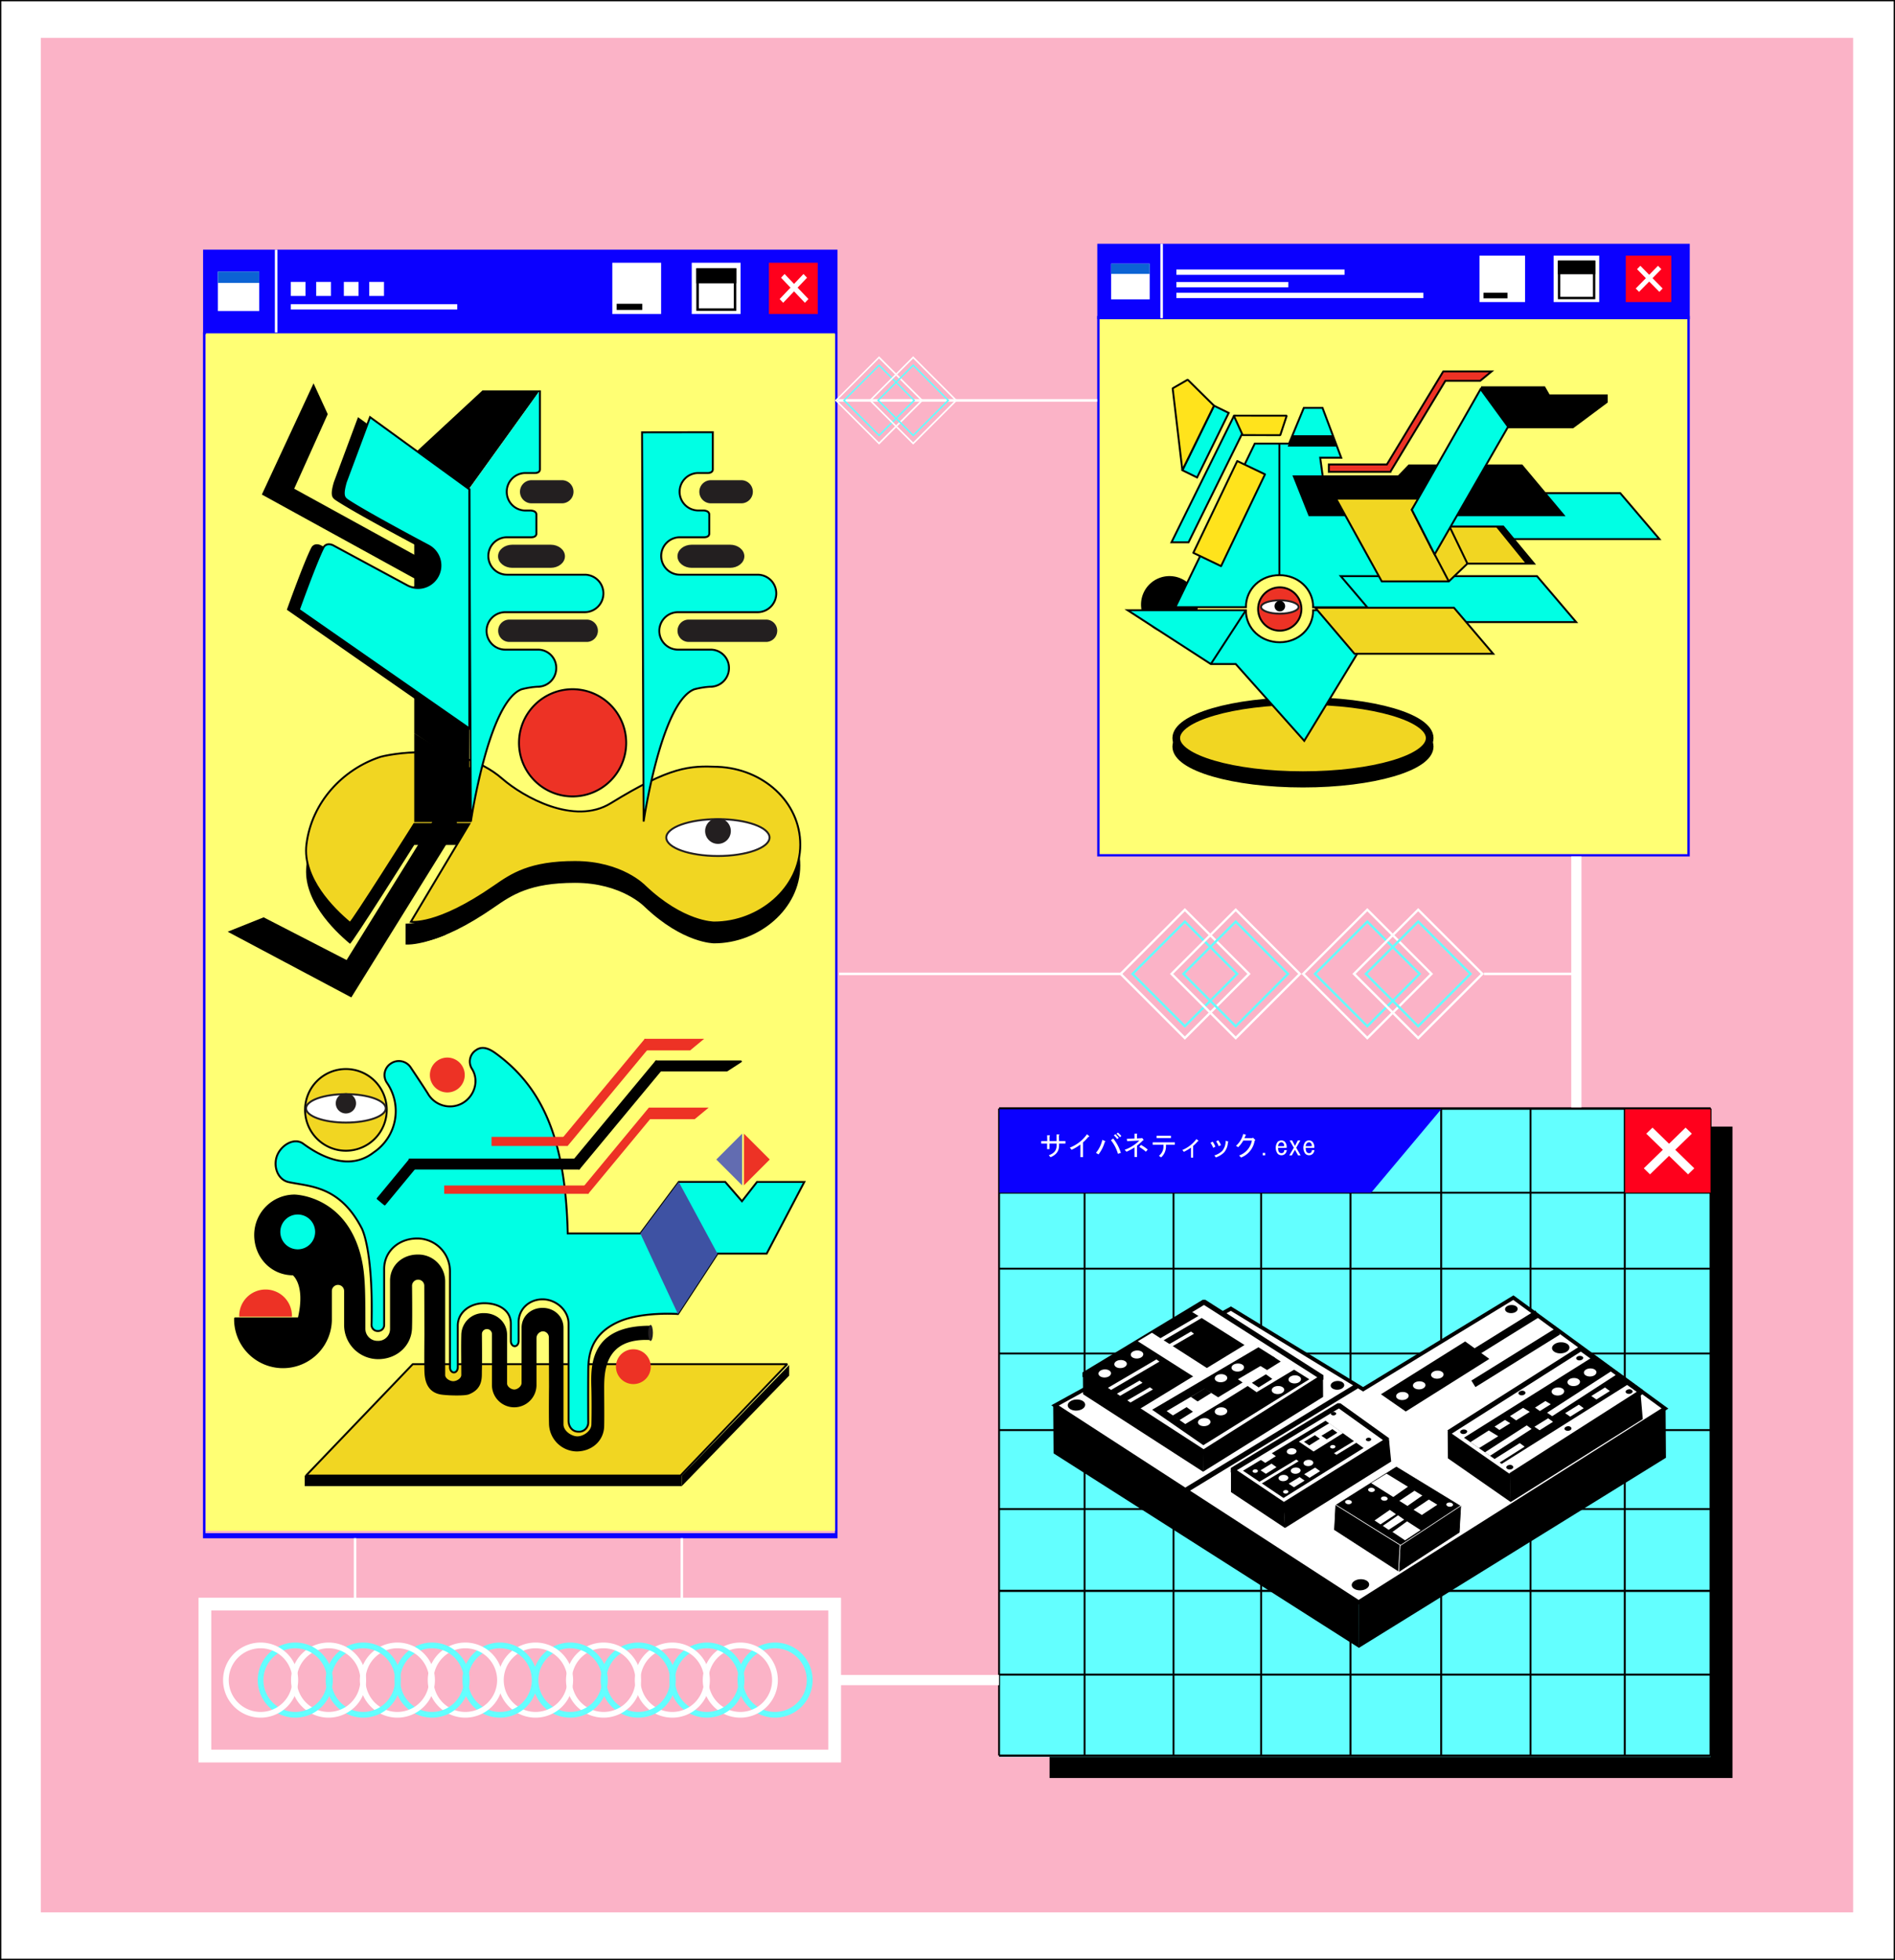 <svg id="Capa_1" data-name="Capa 1" xmlns="http://www.w3.org/2000/svg" width="261.96mm" height="270.87mm" viewBox="0 0 742.56 767.83">
  <rect x="0" y="0" width="742.56" height="767.83" fill="#333333" stroke="none"/>
  <defs>
    <style>
      .cls-1, .cls-15, .cls-22, .cls-4 {
        fill: #fff;
      }

      .cls-1, .cls-10, .cls-11, .cls-12, .cls-21, .cls-22, .cls-23, .cls-24, .cls-26, .cls-30, .cls-31, .cls-33, .cls-34, .cls-35, .cls-36, .cls-37, .cls-9 {
        stroke: #000;
      }

      .cls-1, .cls-11, .cls-15, .cls-16, .cls-21, .cls-23, .cls-25, .cls-26, .cls-27, .cls-28, .cls-29, .cls-30, .cls-31, .cls-35, .cls-9 {
        stroke-miterlimit: 10;
      }

      .cls-2 {
        fill: #fbb3c7;
      }

      .cls-3 {
        fill: #0b00ff;
      }

      .cls-5 {
        fill: #ff001c;
      }

      .cls-6 {
        fill: #0c63d4;
      }

      .cls-7 {
        fill: #ffff74;
      }

      .cls-8 {
        fill: #63ffff;
      }

      .cls-21, .cls-24, .cls-26, .cls-27, .cls-28, .cls-29, .cls-9 {
        fill: none;
      }

      .cls-10, .cls-11, .cls-12, .cls-15, .cls-16, .cls-30, .cls-31, .cls-32, .cls-35, .cls-36, .cls-37, .cls-9 {
        stroke-width: 0.75px;
      }

      .cls-10, .cls-31, .cls-34 {
        fill: #f1d622;
      }

      .cls-10, .cls-22, .cls-33, .cls-34, .cls-37 {
        stroke-linejoin: bevel;
      }

      .cls-11, .cls-19 {
        fill: #00ffe4;
      }

      .cls-12, .cls-24, .cls-32, .cls-36 {
        stroke-linejoin: round;
      }

      .cls-13, .cls-30 {
        fill: #ed3225;
      }

      .cls-14, .cls-16, .cls-32 {
        fill: #231f20;
      }

      .cls-15, .cls-16, .cls-32 {
        stroke: #231f20;
      }

      .cls-17 {
        fill: #626cb1;
      }

      .cls-18 {
        fill: #3e52a3;
      }

      .cls-20 {
        fill: #fbb1c7;
      }

      .cls-21, .cls-24, .cls-33, .cls-34 {
        stroke-width: 3px;
      }

      .cls-22, .cls-26 {
        stroke-width: 2px;
      }

      .cls-23 {
        stroke-width: 0.5px;
      }

      .cls-25, .cls-27, .cls-28, .cls-29 {
        stroke: #fff;
      }

      .cls-25 {
        stroke-width: 0.25px;
      }

      .cls-27 {
        stroke-width: 5px;
      }

      .cls-29 {
        stroke-width: 4px;
      }

      .cls-36, .cls-37 {
        fill: #ffe31c;
      }
    </style>
  </defs>
  <rect class="cls-1" width="742.56" height="767.83"/>
  <rect class="cls-2" x="15.98" y="14.83" width="710.17" height="734.34"/>
  <rect x="91.85" y="138.67" width="226.16" height="426.32"/>
  <g>
    <rect class="cls-3" x="79.57" y="97.81" width="248.59" height="32.65"/>
    <rect class="cls-4" x="239.93" y="102.93" width="19.13" height="20.09"/>
    <rect class="cls-4" x="271.06" y="102.93" width="19.13" height="20.09"/>
    <rect class="cls-5" x="301.3" y="102.93" width="19.13" height="20.09"/>
    <rect x="241.64" y="119" width="10.04" height="2.41"/>
    <path d="M288.52,121.79H272.85v-16.7h15.67Zm-14.68-1h13.7V106.12h-13.7Z"/>
    <g>
      <rect x="273.35" y="105.6" width="14.68" height="4.86"/>
      <path d="M288.52,111H272.85v-5.89h15.67Zm-14.68-1h13.7v-3.83h-13.7Z"/>
    </g>
    <polygon class="cls-4" points="306.89 118.61 305.5 117.15 314.85 107.33 316.24 108.79 306.89 118.61"/>
    <polygon class="cls-4" points="315.4 118.61 306.05 108.79 307.44 107.33 316.79 117.15 315.4 118.61"/>
    <g>
      <rect class="cls-4" x="85.37" y="106.41" width="16.19" height="15.45"/>
      <rect class="cls-4" x="113.94" y="110.43" width="5.77" height="5.51"/>
      <rect class="cls-4" x="123.9" y="110.43" width="5.77" height="5.51"/>
      <rect class="cls-6" x="85.37" y="106.41" width="16.19" height="4.43"/>
    </g>
    <path class="cls-3" d="M80.51,600.61H327.18V131H80.51Zm247.66,2H79.53V130.25H328.17Z"/>
  </g>
  <g>
    <rect class="cls-7" x="430.86" y="125.06" width="230.36" height="209.51"/>
    <rect class="cls-3" x="429.98" y="95.5" width="232.16" height="29.56"/>
    <path class="cls-3" d="M662.14,335.51H429.94V123.77h232.2Zm-231.28-.89H661.22v-210H430.86Z"/>
    <rect class="cls-4" x="579.74" y="100.14" width="17.86" height="18.19"/>
    <rect class="cls-4" x="608.8" y="100.14" width="17.86" height="18.19"/>
    <rect class="cls-5" x="637.05" y="100.14" width="17.86" height="18.19"/>
    <rect x="581.33" y="114.69" width="9.38" height="2.18"/>
    <path d="M625.12,117.21H610.48V102.09h14.64Zm-13.72-.93h12.8V103H611.4Z"/>
    <g>
      <rect x="610.94" y="102.56" width="13.71" height="4.4"/>
      <path d="M625.12,107.43H610.48v-5.34h14.64Zm-13.72-.94h12.8V103H611.4Z"/>
    </g>
    <polygon class="cls-4" points="642.27 114.34 640.97 113.02 649.7 104.12 651 105.45 642.27 114.34"/>
    <polygon class="cls-4" points="650.22 114.34 641.48 105.45 642.78 104.12 651.52 113.02 650.22 114.34"/>
    <g>
      <rect class="cls-4" x="435.39" y="103.29" width="15.12" height="13.98"/>
      <rect class="cls-6" x="435.39" y="103.29" width="15.12" height="4.01"/>
    </g>
    <rect class="cls-4" x="460.97" y="114.7" width="96.77" height="2.08"/>
    <rect class="cls-4" x="113.94" y="119.17" width="65.23" height="2.08"/>
    <rect class="cls-4" x="460.97" y="110.47" width="43.86" height="2.08"/>
    <rect class="cls-4" x="460.97" y="105.58" width="65.89" height="2.08"/>
  </g>
  <rect x="411.28" y="441.33" width="267.6" height="255.19"/>
  <rect class="cls-8" x="391.49" y="434.26" width="278.8" height="254.01"/>
  <rect class="cls-7" x="80.68" y="130.58" width="246.5" height="469.11"/>
  <g>
    <g>
      <line class="cls-9" x1="529.19" y1="434.26" x2="529.19" y2="623.2"/>
      <line class="cls-9" x1="564.72" y1="434.26" x2="564.72" y2="623.2"/>
      <line class="cls-9" x1="494.18" y1="434.26" x2="494.18" y2="623.2"/>
      <line class="cls-9" x1="636.67" y1="434.26" x2="636.67" y2="623.2"/>
      <line class="cls-9" x1="670.29" y1="434.26" x2="670.29" y2="623.2"/>
      <line class="cls-9" x1="599.74" y1="434.26" x2="599.74" y2="623.2"/>
      <line class="cls-9" x1="425" y1="434.26" x2="425" y2="623.2"/>
      <line class="cls-9" x1="459.84" y1="434.26" x2="459.84" y2="623.2"/>
      <line class="cls-9" x1="391.49" y1="434.26" x2="391.49" y2="623.2"/>
      <line class="cls-9" x1="391.49" y1="434.26" x2="670.29" y2="434.26"/>
      <line class="cls-9" x1="391.49" y1="434.26" x2="670.29" y2="434.26"/>
      <line class="cls-9" x1="391.49" y1="434.26" x2="670.29" y2="434.26"/>
      <line class="cls-9" x1="391.49" y1="496.99" x2="670.29" y2="496.99"/>
      <line class="cls-9" x1="391.49" y1="467.24" x2="670.29" y2="467.24"/>
      <line class="cls-9" x1="391.49" y1="530.22" x2="670.29" y2="530.22"/>
      <line class="cls-9" x1="391.49" y1="591.16" x2="670.29" y2="591.16"/>
      <line class="cls-9" x1="391.49" y1="560.23" x2="670.29" y2="560.23"/>
      <line class="cls-9" x1="391.49" y1="623.2" x2="670.29" y2="623.2"/>
    </g>
    <g>
      <line class="cls-9" x1="529.19" y1="623.2" x2="529.19" y2="687.72"/>
      <line class="cls-9" x1="564.72" y1="623.2" x2="564.72" y2="687.72"/>
      <line class="cls-9" x1="494.18" y1="623.2" x2="494.18" y2="687.72"/>
      <line class="cls-9" x1="636.67" y1="623.2" x2="636.67" y2="687.72"/>
      <line class="cls-9" x1="670.29" y1="623.2" x2="670.29" y2="687.72"/>
      <line class="cls-9" x1="599.74" y1="623.2" x2="599.74" y2="687.72"/>
      <line class="cls-9" x1="425" y1="623.2" x2="425" y2="687.72"/>
      <line class="cls-9" x1="459.84" y1="623.2" x2="459.84" y2="687.72"/>
      <line class="cls-9" x1="391.49" y1="623.2" x2="391.49" y2="687.72"/>
      <line class="cls-9" x1="391.49" y1="656.03" x2="670.29" y2="656.03"/>
      <line class="cls-9" x1="391.49" y1="623.2" x2="670.29" y2="623.2"/>
      <line class="cls-9" x1="391.49" y1="687.72" x2="670.29" y2="687.72"/>
      <line class="cls-9" x1="391.49" y1="687.72" x2="670.29" y2="687.72"/>
    </g>
  </g>
  <g>
    <polygon class="cls-10" points="308.48 534.4 161.74 534.4 119.92 578.04 266.67 578.04 308.48 534.4"/>
    <path class="cls-11" d="M203.21,518c0-5.24,4.2-9,9.41-9h0c5.2,0,10.17,4.27,10.17,9.52v38.05c0,2.33,1.47,4.28,3.81,4.28h0a3.58,3.58,0,0,0,3.89-3.77s-.05-13.67,0-18.23c.07-5.5-.62-15.49,12-21.09,9.07-4,23.18-3,23.18-3l15.49-23.66h19.27l14.74-28.08H296.64l-5.9,7.56L284.17,463H266l-15.05,20.2H222.47c-.84-34.3-8.39-56.13-28.16-70.51-2.48-1.81-5.24-3.1-7.74-1.33a5.32,5.32,0,0,0-1.61,7.39c2.91,4.63.93,10.81-3.85,13.47a10,10,0,0,1-13.47-3.85C166,425.73,160.82,418,160.82,418a5.55,5.55,0,0,0-7.74-1.32,5.35,5.35,0,0,0-1.44,7.54h0a19.49,19.49,0,0,1-5.19,27.21c-8.59,6.69-18.86,3.05-27.64-3.39-3.57-2.61-8.74.63-10.28,4.77s.27,9.34,4.58,10.27c8.24,1.78,19.89,1.37,28.54,17.92,0,0,4.68,7.84,3.93,38.05h0a2.39,2.39,0,0,0,2.48,2.37h0a2.36,2.36,0,0,0,2.47-2.34V497.13h0c0-7,5.76-11.95,12.89-11.95h0a12.82,12.82,0,0,1,12.9,12.71v37.75h0c0,1.15.69,2,1.53,2h0c.84,0,1.52-.83,1.52-2V519.33c0-5.13,4.65-8.8,10.4-8.8h0c5.74,0,10.4,2.85,10.4,8v6.78h0c0,1.16.68,2.05,1.52,2.05h0c.84,0,1.53-.83,1.53-2Z"/>
    <path class="cls-12" d="M114.88,499.22c-8.52,0-14.9-6.9-14.9-15.42a15.46,15.46,0,0,1,15.43-15.46s21.15.25,26.22,26.44c1.2,6.16,1.16,13.92,1.16,25.77h0a5.11,5.11,0,0,0,5.21,5.1h0a5,5,0,0,0,5.21-4.94v-19c0-5.76,4.66-9.87,10.43-9.87h0a10.15,10.15,0,0,1,10.43,10.1v.49l0,36.24c0,1.54,2,2.78,3.53,2.78h0c1.54,0,3.53-1.24,3.53-2.78,0-4-.13-11.47,0-15.66a8.28,8.28,0,0,1,8.59-8.22h0c4.75,0,8.6,3.4,8.6,8.15v19c0,1.53,1.81,2.77,3.21,2.77h0c1.39,0,3.22-1.37,3.22-2.91l0-21.64c0-4.33,3.51-7.43,7.84-7.43h0c4.33,0,7.84,3.1,7.84,7.43V558c0,2.79,3.31,5.06,5.85,5.06h0c2.54,0,5.83-2.27,5.83-5.06.11-3.54.1-10.56,0-14.07-.22-8.26-1.05-24.2,22.51-24.2v4.84c-18.27-.85-18.28,13.13-18.25,19.88,0,3.52.09,10.42,0,14,0,5.76-4.67,9.77-10.43,9.77h0a10.67,10.67,0,0,1-10.44-10.7c-.11-3.54,0-14.38,0-14.38l-.05-19.2a2.77,2.77,0,0,0-2.78-2.78h0a3.08,3.08,0,0,0-2.82,3.07s0,13.16,0,17.34v1a8.36,8.36,0,0,1-8.35,8.36h0a8.36,8.36,0,0,1-8.36-8.36V522.62a2.34,2.34,0,0,0-2.34-2.34h0a2.34,2.34,0,0,0-2.34,2.34s.11,10.61,0,14.14c-.08,2.71.53,7-4.86,9.12-1.68.65-8.4.43-10.72.06-5.71-.92-6.12-6.19-6.2-8.89-.11-3.54,0-14.15,0-14.15l-.05-19.2a2.77,2.77,0,0,0-2.77-2.77h0a2.77,2.77,0,0,0-2.78,2.77s.14,11.92,0,16.11c0,7.15-5.78,12.26-12.93,12.26h0a13,13,0,0,1-12.94-13h0V505.76a2.77,2.77,0,0,0-2.77-2.78h0a2.77,2.77,0,0,0-2.78,2.78v11.49a18.78,18.78,0,0,1-37.55,0v-.77h24.95C120.23,503,114.88,499.22,114.88,499.22Z"/>
    <path class="cls-13" d="M93.74,515.81a10.33,10.33,0,1,1,20.65,0"/>
    <path class="cls-10" d="M151.54,434.79a16,16,0,1,1-16-16A16,16,0,0,1,151.54,434.79Z"/>
    <path class="cls-13" d="M182.11,421.12a6.83,6.83,0,1,1-6.83-6.82A6.83,6.83,0,0,1,182.11,421.12Z"/>
    <path class="cls-13" d="M255,535.39a6.82,6.82,0,1,1-6.82-6.82A6.82,6.82,0,0,1,255,535.39Z"/>
    <path class="cls-14" d="M255.85,522.16c0,1.74-.41,3.15-.92,3.15s-.92-1.41-.92-3.15.41-3.14.92-3.14S255.85,520.42,255.85,522.16Z"/>
    <rect class="cls-13" x="174.06" y="464.41" width="56.55" height="3.26"/>
    <polygon class="cls-13" points="254.7 438.47 230.5 467.67 228 465.59 254.25 433.91 254.7 438.47"/>
    <rect class="cls-12" x="160.48" y="454.23" width="66.44" height="3.56"/>
    <polygon class="cls-12" points="284.83 419.36 257.07 419.36 257.07 415.81 290.32 415.81 284.83 419.36"/>
    <polygon class="cls-13" points="272.21 438.44 254.25 438.44 254.25 433.91 277.69 433.91 272.21 438.44"/>
    <polygon class="cls-13" points="270.44 411.48 252.48 411.48 252.48 406.95 275.93 406.95 270.44 411.48"/>
    <rect class="cls-12" x="216.19" y="435.02" width="51.62" height="3.56" transform="translate(-248.63 343.87) rotate(-50.29)"/>
    <polygon class="cls-12" points="163.4 456.51 150.74 471.82 148 469.55 160.67 454.23 163.4 456.51"/>
    <rect class="cls-13" x="192.6" y="445.37" width="29.87" height="3.56"/>
    <rect class="cls-13" x="211.75" y="426.16" width="51.62" height="3.56" transform="translate(-243.42 337.24) rotate(-50.29)"/>
    <path class="cls-15" d="M151.16,434.19c0,3.08-7,5.57-15.62,5.57s-15.62-2.49-15.62-5.57,7-5.57,15.62-5.57S151.16,431.11,151.16,434.19Z"/>
    <path class="cls-16" d="M139.14,432.21a3.6,3.6,0,1,1-3.6-3.59A3.6,3.6,0,0,1,139.14,432.21Z"/>
    <g>
      <polygon class="cls-17" points="280.68 454.23 290.79 464.34 290.79 444.12 280.68 454.23"/>
      <polygon class="cls-13" points="291.52 444.12 291.52 464.34 301.63 454.23 291.52 444.12"/>
    </g>
    <polygon class="cls-18" points="281.15 491.13 265.97 463.03 250.92 483.23 265.66 514.79 281.15 491.13"/>
    <rect x="119.39" y="578.04" width="147.78" height="4.13"/>
    <polygon points="309.24 538.88 267.17 582.16 267.17 578.04 309.24 534.75 309.24 538.88"/>
    <path class="cls-19" d="M123.48,482.6a6.82,6.82,0,1,1-6.82-6.82A6.82,6.82,0,0,1,123.48,482.6Z"/>
  </g>
  <g>
    <polygon points="652.81 571.07 532.46 645.56 532.37 627.22 652.67 551.91 652.81 571.07"/>
    <polygon points="412.84 569.35 532.53 645.56 532.44 627.22 412.7 550.18 412.84 569.35"/>
    <g>
      <polygon class="cls-20" points="651.09 551.72 532.37 626.76 414.88 550.62 482.31 513.52 534.14 545.12 592.98 509.25 651.09 551.72"/>
      <polygon class="cls-21" points="651.09 551.72 532.37 626.76 414.88 550.62 482.31 513.52 534.14 545.12 592.98 509.25 651.09 551.72"/>
      <polygon class="cls-4" points="651.09 551.72 532.37 626.76 414.88 550.62 482.31 513.52 534.14 545.12 592.98 509.25 651.09 551.72"/>
    </g>
    <polygon points="424.39 546.18 471.45 576.55 471.41 569.23 424.34 538.52 424.39 546.18"/>
    <polygon class="cls-22" points="471.8 510.04 518.05 539.56 471.63 568.91 424.69 538.5 471.8 510.04"/>
    <polyline class="cls-22" points="591.94 578 643.14 545.3 619.49 528.29 567.72 561.17"/>
    <polygon points="567.37 571.3 591.97 588.42 591.89 577.62 567.28 560.5 567.37 571.3"/>
    <polygon points="643.73 555.92 591.97 588.42 591.67 577.67 642.81 545.17 643.73 555.92"/>
    <polygon class="cls-22" points="482.82 575.91 524.68 550.56 543.71 564.2 503.08 589.55 482.82 575.91"/>
    <polygon class="cls-23" points="487.54 576.16 519.4 556.87 533.87 567.24 502.95 586.53 487.54 576.16"/>
    <polygon class="cls-23" points="451.94 552.28 493.13 528.08 512.59 540.32 471.54 565.85 451.94 552.28"/>
    <polygon class="cls-23" points="425.22 538 466.41 513.8 487.2 526.9 446.52 551.71 425.22 538"/>
    <polygon points="482.36 584.52 503.53 598.59 503.19 590.17 482.36 576.3 482.36 584.52"/>
    <polygon points="545.14 572.55 503.53 598.59 503.04 590.19 544.31 564.17 545.14 572.55"/>
    <polyline points="588.43 573.48 638.23 542.15 623.81 531.78 573.66 563.21"/>
    <polyline points="550.85 552.96 583.61 532.34 574.13 525.51 541.13 546.2"/>
    <polyline class="cls-4" points="583.88 570.3 600.17 559.78 598.25 558.38 581.87 568.94"/>
    <polyline class="cls-4" points="587.34 573.13 597.44 566.73 595.52 565.33 585.32 571.77"/>
    <polyline class="cls-4" points="608.24 554.78 633.11 538.67 631.19 537.28 606.23 553.42"/>
    <polyline class="cls-4" points="603.29 560.3 608.56 556.99 606.65 555.6 601.27 558.93"/>
    <polyline class="cls-4" points="615.31 554.97 620.59 551.66 618.67 550.27 613.3 553.61"/>
    <polyline class="cls-4" points="625.56 548.24 630.84 544.93 628.92 543.54 623.55 546.88"/>
    <polyline class="cls-4" points="579.55 567.3 587.08 562.63 583.38 560.38 576.18 564.96"/>
    <polyline class="cls-4" points="594.09 556.43 599.45 553.1 596.82 551.51 591.69 554.76"/>
    <polyline class="cls-4" points="587.56 560.19 591.82 557.54 589.73 556.27 585.65 558.86"/>
    <polyline class="cls-4" points="603.41 552.76 607.67 550.11 605.58 548.84 601.5 551.43"/>
    <line class="cls-24" x1="577.36" y1="542.11" x2="610.49" y2="521.53"/>
    <line class="cls-24" x1="577.36" y1="530.23" x2="602.45" y2="514.64"/>
    <path d="M594.71,512.71c0,.88-1,1.64-2.4,1.7s-2.51-.59-2.55-1.47,1-1.64,2.4-1.7S594.67,511.83,594.71,512.71Z"/>
    <path d="M536.51,620.65c.06,1.21-1.43,2.27-3.32,2.36s-3.46-.83-3.52-2,1.43-2.27,3.32-2.36S536.46,619.44,536.51,620.65Z"/>
    <path d="M425.23,550.24c.06,1.22-1.43,2.27-3.32,2.36s-3.46-.83-3.52-2,1.43-2.26,3.32-2.35S425.18,549,425.23,550.24Z"/>
    <path d="M526.76,542.58c0,.95-1.12,1.77-2.59,1.84s-2.71-.64-2.75-1.59,1.12-1.77,2.59-1.84S526.72,541.64,526.76,542.58Z"/>
    <path d="M615,527.82c.06,1.22-1.43,2.27-3.32,2.36s-3.46-.83-3.52-2,1.43-2.27,3.32-2.35S614.94,526.62,615,527.82Z"/>
    <path d="M620.4,531.93c0,.49-.58.92-1.34,1s-1.4-.33-1.42-.82.57-.91,1.33-.95S620.37,531.45,620.4,531.93Z"/>
    <path class="cls-4" d="M612.94,545c0,.87-1,1.63-2.39,1.69s-2.49-.59-2.53-1.47,1-1.62,2.38-1.69S612.9,544.1,612.94,545Z"/>
    <path class="cls-4" d="M619.14,541.29c0,.87-1,1.64-2.39,1.7s-2.48-.6-2.53-1.47,1-1.63,2.39-1.69S619.1,540.43,619.14,541.29Z"/>
    <path class="cls-4" d="M625.58,537.54c0,.87-1,1.63-2.38,1.69s-2.49-.59-2.54-1.46,1-1.63,2.39-1.69S625.54,536.67,625.58,537.54Z"/>
    <path d="M574.93,560.77c0,.49-.58.92-1.34,1s-1.4-.34-1.42-.82.58-.92,1.34-.95S574.91,560.28,574.93,560.77Z"/>
    <path d="M523.61,553.74c0,.38-.45.72-1,.75s-1.09-.24-1.11-.62.43-.72,1-.75S523.58,553.36,523.61,553.74Z"/>
    <path d="M537.33,563.84c0,.38-.44.72-1,.75s-1.1-.24-1.12-.62.44-.72,1-.76S537.31,563.46,537.33,563.84Z"/>
    <path d="M593,574.73c0,.49-.58.92-1.34.95s-1.4-.33-1.42-.82.58-.92,1.34-1S592.94,574.24,593,574.73Z"/>
    <path d="M597.77,545.62c0,.49-.58.92-1.34,1s-1.4-.34-1.42-.82.57-.92,1.34-1S597.74,545.13,597.77,545.62Z"/>
    <path d="M615.8,559.58c0,.49-.58.91-1.34.95s-1.4-.34-1.42-.82.57-.92,1.34-1S615.77,559.09,615.8,559.58Z"/>
    <path d="M639.75,545.11c0,.48-.58.91-1.34.95s-1.4-.34-1.42-.83.58-.91,1.34-1S639.73,544.62,639.75,545.11Z"/>
    <polygon points="507.28 567.05 512.44 570.47 514.31 569.19 509.23 565.66 507.28 567.05"/>
    <path class="cls-4" d="M523.3,566.69c0,.38-.44.72-1,.76s-1.09-.25-1.11-.63.44-.72,1-.75S523.27,566.31,523.3,566.69Z"/>
    <path class="cls-4" d="M492.93,576.23c0,.39-.44.73-1,.76s-1.09-.24-1.11-.63.43-.71,1-.75S492.9,575.86,492.93,576.23Z"/>
    <path class="cls-4" d="M504.88,584.34c0,.38-.43.72-1,.75s-1.09-.24-1.11-.62.44-.72,1-.76S504.86,584,504.88,584.34Z"/>
    <path class="cls-4" d="M504.84,578.89c0,.68-.79,1.28-1.85,1.35s-1.94-.45-2-1.12.78-1.28,1.84-1.34S504.8,578.21,504.84,578.89Z"/>
    <path class="cls-4" d="M509.64,576c0,.68-.79,1.28-1.85,1.35s-1.94-.44-2-1.12.78-1.28,1.84-1.34S509.59,575.28,509.64,576Z"/>
    <path class="cls-4" d="M514.62,573c0,.68-.78,1.28-1.84,1.34s-1.95-.44-2-1.12.78-1.27,1.85-1.34S514.58,572.29,514.62,573Z"/>
    <path class="cls-4" d="M435.36,537.93c0,.87-1,1.63-2.39,1.69s-2.49-.6-2.53-1.47,1-1.62,2.39-1.69S435.32,537.06,435.36,537.93Z"/>
    <path class="cls-4" d="M441.56,534.25c0,.87-1,1.63-2.39,1.7s-2.48-.6-2.52-1.47,1-1.63,2.38-1.69S441.52,533.39,441.56,534.25Z"/>
    <path class="cls-4" d="M448,530.5c0,.87-1,1.63-2.38,1.69s-2.49-.59-2.53-1.46,1-1.63,2.38-1.69S448,529.63,448,530.5Z"/>
    <path class="cls-4" d="M508.06,568.47c0,.67-.78,1.28-1.84,1.34s-2-.44-2-1.12.78-1.28,1.84-1.34S508,567.79,508.06,568.47Z"/>
    <path class="cls-4" d="M509.81,540.25c0,.87-1,1.63-2.38,1.69s-2.49-.6-2.53-1.47,1-1.62,2.38-1.69S509.77,539.38,509.81,540.25Z"/>
    <path class="cls-4" d="M503.24,544.42c0,.87-1,1.63-2.39,1.7s-2.49-.6-2.53-1.47,1-1.63,2.38-1.69S503.2,543.55,503.24,544.42Z"/>
    <path class="cls-4" d="M558.58,542.59c0,.87-1,1.63-2.38,1.69s-2.49-.59-2.53-1.46,1-1.63,2.38-1.69S558.55,541.72,558.58,542.59Z"/>
    <path class="cls-4" d="M565.68,538.41c0,.87-1,1.63-2.39,1.69s-2.49-.6-2.53-1.46,1-1.63,2.38-1.7S565.64,537.54,565.68,538.41Z"/>
    <path class="cls-4" d="M552,546.77c0,.87-1,1.63-2.39,1.69s-2.49-.59-2.53-1.47,1-1.63,2.39-1.69S552,545.9,552,546.77Z"/>
    <path class="cls-4" d="M480.91,552.78c0,.87-1,1.62-2.39,1.69S476,553.88,476,553s1-1.63,2.39-1.69S480.87,551.91,480.91,552.78Z"/>
    <path class="cls-4" d="M474.33,557c0,.87-1,1.63-2.39,1.69s-2.49-.59-2.52-1.46,1-1.63,2.38-1.69S474.29,556.08,474.33,557Z"/>
    <path class="cls-4" d="M487.48,535.61c0,.87-1,1.63-2.38,1.69s-2.49-.59-2.53-1.46,1-1.63,2.39-1.69S487.44,534.74,487.48,535.61Z"/>
    <path class="cls-4" d="M480.91,539.79c0,.87-1,1.62-2.39,1.69S476,540.88,476,540s1-1.63,2.39-1.69S480.87,538.91,480.91,539.79Z"/>
    <polyline class="cls-4" points="523.7 569.92 531.74 565.03 530.81 564.37 522.72 569.28"/>
    <polyline class="cls-4" points="494.22 581.28 508.87 572.43 507.94 571.78 493.25 580.64"/>
    <polyline class="cls-4" points="435.38 544.5 454.33 533.4 453.15 532.54 434.15 543.67"/>
    <polyline class="cls-4" points="438.91 546.81 447.7 541.7 446.52 540.85 437.67 545.97"/>
    <polyline class="cls-4" points="455.57 525.29 474.51 514.18 473.33 513.33 454.33 524.46"/>
    <polyline class="cls-4" points="459.09 527.59 467.88 522.49 466.7 521.63 457.85 526.76"/>
    <polyline class="cls-4" points="442.98 549.43 451.77 544.32 450.59 543.46 441.74 548.59"/>
    <polygon class="cls-4" points="508.97 564.75 520.86 557.54 526.26 561.42 514.72 568.62 508.97 564.75"/>
    <polygon class="cls-4" points="476.88 547.66 488.77 540.45 491.08 541.6 479.54 548.79 476.88 547.66"/>
    <polygon class="cls-4" points="485.09 540.32 499.95 531.58 507.5 536.31 492.4 545.38 485.09 540.32"/>
    <polygon class="cls-4" points="457.15 552.79 472.01 544.05 479.56 548.78 464.46 557.86 457.15 552.79"/>
    <polygon class="cls-4" points="504.97 581.23 509.26 578.63 511.21 580.03 507.04 582.63 504.97 581.23"/>
    <polygon class="cls-4" points="493.7 571.66 498 569.06 499.94 570.46 495.78 573.07 493.7 571.66"/>
    <polygon class="cls-4" points="493.96 575.97 498.25 573.36 500.2 574.77 496.04 577.36 493.96 575.97"/>
    <polygon points="510.96 564.84 515.25 562.23 517.2 563.63 513.04 566.23 510.96 564.84"/>
    <polygon points="490.54 541.72 496.05 538.38 498.55 540.18 493.21 543.52 490.54 541.72"/>
    <polygon points="459.45 554.58 464.97 551.24 467.46 553.03 462.12 556.37 459.45 554.58"/>
    <polygon points="466.62 547.22 472.13 543.88 474.63 545.68 469.29 549.01 466.62 547.22"/>
    <polygon points="493.59 534.92 499.1 531.58 501.86 533.37 496.51 536.71 493.59 534.92"/>
    <polygon points="517.79 562.46 522.09 559.85 524.04 561.26 519.88 563.86 517.79 562.46"/>
    <polygon class="cls-4" points="445.85 525.43 451.4 522.1 473.62 536.37 468.23 539.64 445.85 525.43"/>
    <polygon class="cls-4" points="511.05 577.52 515.34 574.92 517.29 576.32 513.13 578.92 511.05 577.52"/>
    <polygon points="518.46 547.23 471.42 576.55 471.38 569.22 518.41 539.58 518.46 547.23"/>
    <polyline class="cls-25" points="548.89 605.46 523.18 589.53 547.18 574.4 572.6 589.9"/>
    <polygon class="cls-4" points="556.65 599.4 550.57 603.41 545.64 600.14 551.36 595.97 556.65 599.4"/>
    <polygon class="cls-4" points="563.22 589.47 557.14 593.48 537.29 581 543.31 577.3 563.22 589.47"/>
    <polygon class="cls-4" points="550.23 595.31 544.15 599.31 541.85 597.75 547.83 593.61 550.23 595.31"/>
    <polygon class="cls-4" points="547.01 593.18 540.93 597.18 538.63 595.63 544.61 591.49 547.01 593.18"/>
    <polygon points="560.08 587.32 553.77 591.53 551.47 589.98 557.68 585.63 560.08 587.32"/>
    <polygon points="554.35 583.94 548.04 588.15 545.74 586.6 551.95 582.25 554.35 583.94"/>
    <polygon class="cls-25" points="572.06 600.42 548.02 616.06 548.6 605.51 572.68 589.69 572.06 600.42"/>
    <polygon class="cls-25" points="522.65 599.38 548.03 615.79 548.62 605.24 523.17 589.37 522.65 599.38"/>
    <path class="cls-4" d="M541.12,587c0,.46.55.87,1.28.91s1.34-.3,1.36-.77-.54-.88-1.27-.92S541.15,586.53,541.12,587Z"/>
    <path class="cls-4" d="M566.75,589.35c0,.48.54.89,1.27.92s1.34-.3,1.36-.76-.54-.88-1.27-.92S566.78,588.89,566.75,589.35Z"/>
    <path class="cls-4" d="M536.1,583.58c0,.47.54.88,1.27.92s1.34-.31,1.37-.78-.55-.88-1.28-.91S536.12,583.11,536.1,583.58Z"/>
    <path class="cls-4" d="M527.09,588.35c0,.47.54.88,1.26.92s1.34-.31,1.37-.78-.54-.87-1.27-.91S527.11,587.88,527.09,588.35Z"/>
    <line class="cls-26" x1="464.81" y1="583.71" x2="531.74" y2="542.95"/>
  </g>
  <rect class="cls-27" x="80.28" y="628.4" width="246.78" height="59.53"/>
  <path class="cls-8" d="M303.67,643.46A14.71,14.71,0,1,1,289,658.16,14.72,14.72,0,0,1,303.67,643.46Zm0,2.24a12.47,12.47,0,1,0,12.46,12.46A12.48,12.48,0,0,0,303.67,645.7Z"/>
  <path class="cls-4" d="M290.08,643.46a14.71,14.71,0,1,1-14.7,14.7A14.72,14.72,0,0,1,290.08,643.46Zm0,2.24a12.47,12.47,0,1,0,12.47,12.46A12.48,12.48,0,0,0,290.08,645.7Z"/>
  <path class="cls-8" d="M277,643.46a14.71,14.71,0,1,1-14.7,14.7A14.73,14.73,0,0,1,277,643.46Zm0,2.24a12.47,12.47,0,1,0,12.47,12.46A12.47,12.47,0,0,0,277,645.7Z"/>
  <path class="cls-4" d="M263.45,643.46a14.71,14.71,0,1,1-14.71,14.7A14.72,14.72,0,0,1,263.45,643.46Zm0,2.24a12.47,12.47,0,1,0,12.46,12.46A12.47,12.47,0,0,0,263.45,645.7Z"/>
  <path class="cls-8" d="M250.07,643.46a14.71,14.71,0,1,1-14.69,14.7A14.72,14.72,0,0,1,250.07,643.46Zm0,2.24a12.47,12.47,0,1,0,12.48,12.46A12.47,12.47,0,0,0,250.07,645.7Z"/>
  <path class="cls-4" d="M236.49,643.46a14.71,14.71,0,1,1-14.7,14.7A14.72,14.72,0,0,1,236.49,643.46Zm0,2.24A12.47,12.47,0,1,0,249,658.16,12.48,12.48,0,0,0,236.49,645.7Z"/>
  <path class="cls-8" d="M223.45,643.46a14.71,14.71,0,1,1-14.71,14.7A14.72,14.72,0,0,1,223.45,643.46Zm0,2.24a12.47,12.47,0,1,0,12.46,12.46A12.48,12.48,0,0,0,223.45,645.7Z"/>
  <path class="cls-4" d="M209.86,643.46a14.71,14.71,0,1,1-14.71,14.7A14.72,14.72,0,0,1,209.86,643.46Zm0,2.24a12.47,12.47,0,1,0,12.47,12.46A12.48,12.48,0,0,0,209.86,645.7Z"/>
  <path class="cls-8" d="M195.91,643.46a14.71,14.71,0,1,1-14.7,14.7A14.72,14.72,0,0,1,195.91,643.46Zm0,2.24a12.47,12.47,0,1,0,12.47,12.46A12.48,12.48,0,0,0,195.91,645.7Z"/>
  <path class="cls-4" d="M182.33,643.46a14.71,14.71,0,1,1-14.71,14.7A14.72,14.72,0,0,1,182.33,643.46Zm0,2.24a12.47,12.47,0,1,0,12.47,12.46A12.48,12.48,0,0,0,182.33,645.7Z"/>
  <path class="cls-8" d="M169.28,643.46a14.71,14.71,0,1,1-14.7,14.7A14.73,14.73,0,0,1,169.28,643.46Zm0,2.24a12.47,12.47,0,1,0,12.47,12.46A12.48,12.48,0,0,0,169.28,645.7Z"/>
  <path class="cls-4" d="M155.7,643.46A14.71,14.71,0,1,1,141,658.16,14.72,14.72,0,0,1,155.7,643.46Zm0,2.24a12.47,12.47,0,1,0,12.46,12.46A12.48,12.48,0,0,0,155.7,645.7Z"/>
  <path class="cls-8" d="M142.32,643.46a14.71,14.71,0,1,1-14.69,14.7A14.72,14.72,0,0,1,142.32,643.46Zm0,2.24a12.47,12.47,0,1,0,12.47,12.46A12.48,12.48,0,0,0,142.32,645.7Z"/>
  <path class="cls-4" d="M128.74,643.46a14.71,14.71,0,1,1-14.7,14.7A14.72,14.72,0,0,1,128.74,643.46Zm0,2.24a12.47,12.47,0,1,0,12.47,12.46A12.48,12.48,0,0,0,128.74,645.7Z"/>
  <path class="cls-8" d="M115.69,643.46a14.71,14.71,0,1,1-14.7,14.7A14.73,14.73,0,0,1,115.69,643.46Zm0,2.24a12.47,12.47,0,1,0,12.47,12.46A12.48,12.48,0,0,0,115.69,645.7Z"/>
  <path class="cls-4" d="M102.11,643.46a14.71,14.71,0,1,1-14.7,14.7A14.72,14.72,0,0,1,102.11,643.46Zm0,2.24a12.47,12.47,0,1,0,12.46,12.46A12.48,12.48,0,0,0,102.11,645.7Z"/>
  <line class="cls-28" x1="139.13" y1="628.4" x2="139.13" y2="602.58"/>
  <line class="cls-28" x1="267.17" y1="628.4" x2="267.17" y2="602.58"/>
  <line class="cls-28" x1="328.17" y1="156.86" x2="429.94" y2="156.86"/>
  <line class="cls-29" x1="617.7" y1="335.51" x2="617.7" y2="433.79"/>
  <line class="cls-29" x1="391.49" y1="658.16" x2="327.06" y2="658.16"/>
  <path class="cls-8" d="M464.29,402.66l-21.14-21.14,21.14-21.14,21.15,21.14Zm-19.86-21.14,19.86,19.86,19.86-19.86-19.86-19.86Z"/>
  <path class="cls-4" d="M464.29,407.31l-25.78-25.79,25.78-25.78,25.78,25.78Zm-24.5-25.79,24.5,24.5,24.51-24.5L464.29,357Z"/>
  <path class="cls-8" d="M484.22,402.66l-21.14-21.14,21.14-21.14,21.14,21.14Zm-19.86-21.14,19.86,19.86,19.86-19.86-19.86-19.86Z"/>
  <path class="cls-4" d="M484.22,407.31l-25.78-25.79,25.78-25.78L510,381.52Zm-24.5-25.79,24.5,24.5,24.51-24.5L484.22,357Z"/>
  <path class="cls-8" d="M344.47,171,330.3,156.86l14.17-14.17,14.18,14.17Zm-13.31-14.18,13.31,13.32,13.32-13.32-13.32-13.31Z"/>
  <path class="cls-4" d="M344.47,174.15l-17.29-17.29,17.29-17.28,17.29,17.28ZM328,156.86l16.43,16.43,16.43-16.43-16.43-16.43Z"/>
  <path class="cls-8" d="M357.84,171l-14.18-14.18,14.18-14.17L372,156.86Zm-13.32-14.18,13.32,13.32,13.31-13.32-13.31-13.31Z"/>
  <path class="cls-4" d="M357.83,174.15l-17.29-17.29,17.29-17.28,17.29,17.28Zm-16.42-17.29,16.42,16.43,16.44-16.43-16.44-16.43Z"/>
  <path class="cls-8" d="M535.79,402.66l-21.14-21.14,21.14-21.14,21.14,21.14Zm-19.86-21.14,19.86,19.86,19.86-19.86-19.86-19.86Z"/>
  <path class="cls-4" d="M535.79,407.31,510,381.52l25.79-25.78,25.78,25.78Zm-24.5-25.79,24.5,24.5,24.5-24.5L535.79,357Z"/>
  <path class="cls-8" d="M555.72,402.66l-21.14-21.14,21.14-21.14,21.14,21.14Zm-19.86-21.14,19.86,19.86,19.86-19.86-19.86-19.86Z"/>
  <path class="cls-4" d="M555.72,407.31l-25.79-25.79,25.79-25.78,25.78,25.78Zm-24.5-25.79,24.5,24.5,24.5-24.5L555.72,357Z"/>
  <line class="cls-28" x1="581.5" y1="381.52" x2="617.7" y2="381.52"/>
  <line class="cls-28" x1="328.79" y1="381.52" x2="439.91" y2="381.52"/>
  <g>
    <g>
      <path class="cls-30" d="M245.37,291a21,21,0,1,1-21-21A21,21,0,0,1,245.37,291Z"/>
      <path d="M239.31,322.83c23.56-14.48,30.84-14.7,41.9-14.27,17.69.69,32.38,13.66,32.38,30.53s-16.07,30.46-33.78,30.46c0,0-12.07.09-27.15-14.25,0,0-8.94-9.45-27.34-9.45-17.75,0-24.74,4.78-31.61,9.54C171,371.15,161,369.26,161,369.26L183.85,331H162.32s-24.68,39.13-25.19,38.71c-6.72-5.6-18.59-17.47-17.07-30.59,2-16.76,14.38-29.52,28.73-34.34,2.21-.74,30.13-7.06,48,8.45C205,320.34,225,331.65,239.31,322.83Z"/>
      <path class="cls-31" d="M239.31,314.67c23.56-14.49,30.84-14.7,41.9-14.27,17.69.68,32.38,13.65,32.38,30.53s-16.07,30.46-33.78,30.46c0,0-12.07.09-27.15-14.25,0,0-8.94-9.46-27.34-9.46-17.75,0-24.74,4.79-31.61,9.55C171,363,161,361.09,161,361.09l22.87-38.29H162.32s-24.68,39.14-25.19,38.72c-6.72-5.6-18.59-17.48-17.07-30.59,2-16.76,14.38-29.53,28.73-34.34,2.21-.74,30.13-7.06,48,8.45C205,312.18,225,323.49,239.31,314.67Z"/>
      <path d="M165.7,219.16l-50.42-27.71,13.14-29.21-5.56-12.07L102.6,193.74h0v0l59.18,32.53a4.07,4.07,0,1,0,3.92-7.14Z"/>
      <path d="M176.84,318.8a4.65,4.65,0,0,0-6.4,1.5l-34.63,55.79L103.3,359.36,89.21,365l48.45,25.73v0l0,0,40.66-65.5A4.65,4.65,0,0,0,176.84,318.8Z"/>
      <polygon points="162.32 177.72 189.06 152.94 211.57 152.94 183.85 191.42 162.32 177.72"/>
      <path class="cls-32" d="M224.35,192.64a4.16,4.16,0,0,1-4.16,4.16h-11.9a4.16,4.16,0,0,1-4.16-4.16h0a4.15,4.15,0,0,1,4.16-4.15h11.9a4.15,4.15,0,0,1,4.16,4.15Z"/>
      <path class="cls-32" d="M221,217.92c0,2.29-2.34,4.15-5.23,4.15h-15c-2.89,0-5.23-1.86-5.23-4.15h0c0-2.3,2.34-4.16,5.23-4.16h15c2.89,0,5.23,1.86,5.23,4.16Z"/>
      <path class="cls-32" d="M233.91,247.1a4,4,0,0,1-4,4H199.58a4,4,0,0,1-4-4h0a4,4,0,0,1,4-4h30.33a4,4,0,0,1,4,4Z"/>
      <path class="cls-32" d="M294.63,192.64a4.16,4.16,0,0,1-4.16,4.16h-11.9a4.16,4.16,0,0,1-4.16-4.16h0a4.15,4.15,0,0,1,4.16-4.15h11.9a4.15,4.15,0,0,1,4.16,4.15Z"/>
      <path class="cls-32" d="M291.3,217.92c0,2.29-2.34,4.15-5.23,4.15h-15c-2.89,0-5.23-1.86-5.23-4.15h0c0-2.3,2.34-4.16,5.23-4.16h15c2.89,0,5.23,1.86,5.23,4.16Z"/>
      <path class="cls-32" d="M304.18,247.1a4,4,0,0,1-4,4H269.86a4,4,0,0,1-4-4h0a4,4,0,0,1,4-4h30.33a4,4,0,0,1,4,4Z"/>
      <path class="cls-11" d="M211.57,152.94v30.9c0,1.65-2.26,1.46-2.26,1.46H205.9a7.34,7.34,0,0,0-7.34,7.34h0A7.34,7.34,0,0,0,205.9,200h1.78s2.51-.12,2.51,1.63V209c0,1.65-2.25,1.47-2.25,1.47h-9.25a7.33,7.33,0,0,0-7.34,7.33h0a7.33,7.33,0,0,0,7.34,7.34h30.45a7.31,7.31,0,0,1,7.3,7.34h0a7.34,7.34,0,0,1-7.33,7.34H198a7.34,7.34,0,0,0-7.34,7.33h0a7.34,7.34,0,0,0,7.34,7.34h12.77a7.15,7.15,0,0,1,7.19,7.27h0a7.29,7.29,0,0,1-7.34,7.27,31.1,31.1,0,0,0-6.24,1c-13,4.93-19.87,51.8-19.87,51.8l-.61-130.37"/>
      <path class="cls-11" d="M279.31,169.32v14.52c0,1.65-2.26,1.46-2.26,1.46h-3.41a7.34,7.34,0,0,0-7.34,7.34h0a7.34,7.34,0,0,0,7.34,7.34h1.77s2.52-.12,2.52,1.63V209c0,1.65-2.25,1.47-2.25,1.47h-9.26a7.33,7.33,0,0,0-7.33,7.33h0a7.33,7.33,0,0,0,7.33,7.34h30.46a7.31,7.31,0,0,1,7.3,7.34h0a7.34,7.34,0,0,1-7.34,7.34H265.69a7.34,7.34,0,0,0-7.34,7.33h0a7.34,7.34,0,0,0,7.34,7.34h12.77a7.16,7.16,0,0,1,7.19,7.27h0a7.29,7.29,0,0,1-7.34,7.27,31.1,31.1,0,0,0-6.24,1c-13,4.93-19.87,51.8-19.87,51.8l-.61-152.47Z"/>
      <polygon points="183.85 301.4 162.32 287.28 162.32 177.72 183.85 191.42 183.85 301.4"/>
      <polygon points="184.67 322.05 162.32 322.05 162.32 287.28 184.67 300.97 184.67 322.05"/>
      <path d="M130.83,188.83l9.45-25.41,38.89,28.25v93.68L112.4,238.87S119,220.32,122,214.5c.44-.86,1.67-1.84,3.75-.9L155,229.34a8.81,8.81,0,1,0,8.17-15.62S139.11,201,131.6,196C130.11,195,129.27,194.11,130.83,188.83Z"/>
      <path class="cls-11" d="M135.51,188.83,145,163.42l38.89,28.25v93.68l-66.78-46.48s6.63-18.55,9.62-24.37c.44-.86,1.68-1.84,3.76-.9l29.19,15.74a8.81,8.81,0,1,0,8.17-15.62S143.79,201,136.27,196C134.79,195,134,194.11,135.51,188.83Z"/>
      <path d="M158.94,361.85s5.57.18,15.85-3.88v8.16s-9.37,4.15-15.85,3.89Z"/>
    </g>
    <path class="cls-15" d="M301.54,328.11c0,4-9.06,7.22-20.23,7.22s-20.23-3.24-20.23-7.22,9.06-7.22,20.23-7.22S301.54,324.12,301.54,328.11Z"/>
    <path class="cls-16" d="M286,325.55a4.66,4.66,0,1,1-4.66-4.66A4.66,4.66,0,0,1,286,325.55Z"/>
  </g>
  <polygon class="cls-3" points="537.29 467.24 391.63 467.24 391.63 434.55 564.72 434.55 537.29 467.24"/>
  <g>
    <path class="cls-4" d="M415,447h2.49V448H415v.8q0,3.17-3.34,4.53l-.68-.77c2-.67,3.05-1.9,3.05-3.67V448h-2.79l0,2.15h-.93l0-2.15H408V447h2.37l-.05-2.24h.89c.28,0,.3.16.05.42l0,1.82H414v-2.58h.93c.28,0,.29.17,0,.42Z"/>
    <path class="cls-4" d="M419.21,449.57a14.61,14.61,0,0,0,6.72-5.24l.8.68c.23.17.13.29-.29.38a15.19,15.19,0,0,1-2.07,2.15v5.76h-1v-4.95a18.41,18.41,0,0,1-3.46,2.07Z"/>
    <path class="cls-4" d="M433,447c.22.14.19.27-.09.38a14.56,14.56,0,0,1-2.45,4.86l-1-.63a12,12,0,0,0,2.49-5.08Zm3.21-1a16.83,16.83,0,0,1,3,5.63l-1.14.38a15.15,15.15,0,0,0-2.75-5.33Zm2.2-.25-.64.47a8.82,8.82,0,0,0-1.31-1.44l.6-.47A19.72,19.72,0,0,1,438.45,445.81Zm1-.76-.55.51a14.46,14.46,0,0,0-1.35-1.36l.55-.46A17.13,17.13,0,0,1,439.46,445.05Z"/>
    <path class="cls-4" d="M447.33,445.89l.25-.08.47.63c.11.2.05.3-.17.3a22.8,22.8,0,0,1-2.33,2.07v4.44h-1v-3.76a20.49,20.49,0,0,1-3.13,1.69l-.72-.76a15.35,15.35,0,0,0,5.75-3.6l-4.78.22-.12-.93,3-.09v-1.9h.85c.25.06.29.17.12.34V446Zm-.89,3.43.64-.8a13.11,13.11,0,0,1,2.66,1.82l-.72.84A16.15,16.15,0,0,0,446.44,449.32Z"/>
    <path class="cls-4" d="M455.91,448.43h-4.23v-.93h8.67v.93h-3.46V449a5.7,5.7,0,0,1-1.91,4.4l-.84-.63a4.55,4.55,0,0,0,1.77-3.77Zm-2.7-2.58v-.93h5.62v.93Z"/>
    <path class="cls-4" d="M467.54,453.51h-.84v-3.94a17.64,17.64,0,0,1-2.79,1.65l-.6-.72a13,13,0,0,0,5.5-4.27l.72.55c.17.14.11.24-.17.3a13.56,13.56,0,0,1-1.82,1.82Z"/>
    <path class="cls-4" d="M474.35,447.67l.85-.42a9,9,0,0,1,1.06,1.94l-.85.47A11.74,11.74,0,0,0,474.35,447.67Zm5.29,3.81a8.58,8.58,0,0,1-3.22,1.94l-.55-.8a7.4,7.4,0,0,0,3.05-1.74,6,6,0,0,0,1.35-4l.89.29c.25.09.25.2,0,.34A6.52,6.52,0,0,1,479.64,451.48Zm-3.09-4.36.81-.42a8.23,8.23,0,0,1,1.09,1.9l-.88.42A13.05,13.05,0,0,0,476.55,447.12Z"/>
    <path class="cls-4" d="M486.32,453.46l-.76-.8a7.71,7.71,0,0,0,5-5.84h-3.38a11.85,11.85,0,0,1-2,2.59l-.85-.55a9,9,0,0,0,2.83-4.66l1,.34c.17.09.14.17-.09.26a6.34,6.34,0,0,1-.46,1.09h3l.38-.21.76.76c.2.2.16.34-.12.43A8.48,8.48,0,0,1,486.32,453.46Z"/>
    <path class="cls-4" d="M495.79,451.65v.93h-1v-.93Z"/>
    <path class="cls-4" d="M503.57,452a1.9,1.9,0,0,1-1.39.55,2,2,0,0,1-1.48-.55,3.9,3.9,0,0,1-.09-4.61,2.07,2.07,0,0,1,1.53-.64,2,2,0,0,1,1.31.51,3,3,0,0,1,.72,2.41h-3.34c0,.93.16,1.52.5,1.78a1.18,1.18,0,0,0,.85.29,1.06,1.06,0,0,0,.76-.29,1.39,1.39,0,0,0,.3-.89h1A2.47,2.47,0,0,1,503.57,452Zm-.38-3a1.46,1.46,0,0,0-.38-1.22,1,1,0,0,0-.76-.3,1.34,1.34,0,0,0-.8.42,1.77,1.77,0,0,0-.42,1.1Z"/>
    <path class="cls-4" d="M507.93,449.62l1.73,3h-1l-1.23-2.2-1.22,2.2h-1l1.78-3-1.65-2.84h1l1.1,2.12,1.1-2.12h1Z"/>
    <path class="cls-4" d="M514.4,452a1.92,1.92,0,0,1-1.4.55,2,2,0,0,1-1.47-.55,3.86,3.86,0,0,1-.09-4.61,2,2,0,0,1,1.52-.64,2,2,0,0,1,1.31.51,2.93,2.93,0,0,1,.72,2.41h-3.34c0,.93.17,1.52.51,1.78a1.17,1.17,0,0,0,.84.29,1.08,1.08,0,0,0,.77-.29,1.46,1.46,0,0,0,.29-.89h1A2.47,2.47,0,0,1,514.4,452Zm-.38-3a1.46,1.46,0,0,0-.38-1.22,1,1,0,0,0-.76-.3,1.39,1.39,0,0,0-.81.42,1.9,1.9,0,0,0-.42,1.1Z"/>
  </g>
  <path class="cls-33" d="M560.23,292.47c0,8-22.23,14.51-49.66,14.51s-49.65-6.5-49.65-14.51S483.15,278,510.57,278,560.23,284.46,560.23,292.47Z"/>
  <path class="cls-34" d="M560.23,289.14c0,8-22.23,14.51-49.66,14.51s-49.65-6.5-49.65-14.51,22.23-14.52,49.65-14.52S560.23,281.12,560.23,289.14Z"/>
  <g>
    <polygon class="cls-30" points="543.45 181.96 565.54 145.51 565.54 145.51 584.47 145.51 580.04 149.16 566.39 149.16 544.83 184.79 544.83 184.83 520.71 184.83 520.71 181.96 543.45 181.96"/>
    <path class="cls-30" d="M493,238.57a8.48,8.48,0,1,0,8.47-8.47A8.48,8.48,0,0,0,493,238.57Z"/>
    <path class="cls-35" d="M447.49,236.83a10.78,10.78,0,1,0,10.78-10.77A10.78,10.78,0,0,0,447.49,236.83Z"/>
    <path class="cls-15" d="M494.15,237.78c0,1.45,3.29,2.63,7.35,2.63s7.35-1.18,7.35-2.63-3.29-2.62-7.35-2.62S494.15,236.33,494.15,237.78Z"/>
    <path class="cls-35" d="M499.81,237.44a1.7,1.7,0,1,0,1.69-1.69A1.69,1.69,0,0,0,499.81,237.44Z"/>
    <path class="cls-11" d="M514.57,237.89h33.26L528.3,188.16h-9.76l-1.22-8.85h8.24l-7.33-19.53h-7.32l-5.79,14H491.69l-31.12,64.07h27.64c0-7.25,5.87-12.54,13.13-12.54S514.57,230.64,514.57,237.89Z"/>
    <polygon class="cls-11" points="459.06 212.43 465.74 212.44 488.83 165.65 483.49 163.02 459.06 212.43"/>
    <rect class="cls-36" x="461.7" y="195.16" width="39.87" height="12.05" transform="translate(92.29 548.82) rotate(-64.43)"/>
    <rect class="cls-11" x="458.31" y="169.76" width="28.15" height="6.4" transform="translate(109.2 521.05) rotate(-63.89)"/>
    <polygon class="cls-37" points="459.51 152.13 463.31 184.2 475.7 158.92 465.4 148.74 459.51 152.13"/>
    <polygon class="cls-35" points="580.73 167.38 616.37 167.38 629.61 157.51 629.61 154.91 607 154.91 605.17 151.72 580.73 151.72 580.73 167.38"/>
    <polygon class="cls-11" points="553.95 211.18 650.24 211.18 634.91 193.19 538.61 193.19 553.95 211.18"/>
    <polygon class="cls-11" points="540.72 243.71 617.63 243.71 602.29 225.71 525.39 225.71 540.72 243.71"/>
    <polygon points="512.8 202.19 613.46 202.19 596.51 181.96 551.95 181.96 547.83 186.23 506.44 186.23 512.8 202.19"/>
    <polygon class="cls-35" points="505.15 174.55 523.53 174.55 522.16 170.88 506.66 170.88 505.15 174.55"/>
    <polygon class="cls-31" points="523.53 195.33 555.98 195.33 553.23 199.69 560.62 214.22 568.01 206.27 589.05 206.27 601.1 220.79 575.01 220.79 567.73 227.76 541.45 227.76 523.53 195.33"/>
    <polygon class="cls-37" points="486.94 170.46 501.68 170.47 504.21 162.83 483.46 162.82 486.94 170.46"/>
    <polygon class="cls-35" points="598.15 220.55 600.08 220.55 588.69 206.51 586.76 206.51 598.15 220.55"/>
    <path class="cls-11" d="M484.23,260.14h-9.76l-32.59-21.08H488.2c0,7.26,6,12.54,13.23,12.54s13.13-5.28,13.13-12.54H542.2l-31.12,51.16Z"/>
    <polygon class="cls-31" points="530.75 256.09 585.08 256.09 569.75 238.09 515.42 238.09 530.75 256.09"/>
    <line class="cls-9" x1="501.34" y1="225.35" x2="501.34" y2="173.82"/>
    <line class="cls-9" x1="488.2" y1="239.06" x2="474.47" y2="260.14"/>
    <line class="cls-9" x1="568.01" y1="206.27" x2="575.01" y2="220.79"/>
    <line class="cls-9" x1="560.62" y1="214.22" x2="567.73" y2="227.76"/>
    <polygon class="cls-11" points="553.23 199.69 562.17 217.18 590.96 167.16 580.19 152.4 553.23 199.69"/>
  </g>
  <line class="cls-28" x1="455.19" y1="124.65" x2="455.19" y2="95.5"/>
  <line class="cls-28" x1="108.2" y1="130.25" x2="108.2" y2="97.83"/>
  <rect class="cls-4" x="134.73" y="110.43" width="5.77" height="5.51"/>
  <rect class="cls-4" x="144.69" y="110.43" width="5.77" height="5.51"/>
  <rect class="cls-5" x="636.8" y="434.6" width="33.48" height="32.6"/>
  <polygon class="cls-4" points="646.57 460.05 644.14 457.68 660.51 441.74 662.95 444.11 646.57 460.05"/>
  <polygon class="cls-4" points="661.48 460.05 645.1 444.11 647.54 441.74 663.91 457.68 661.48 460.05"/>
</svg>

